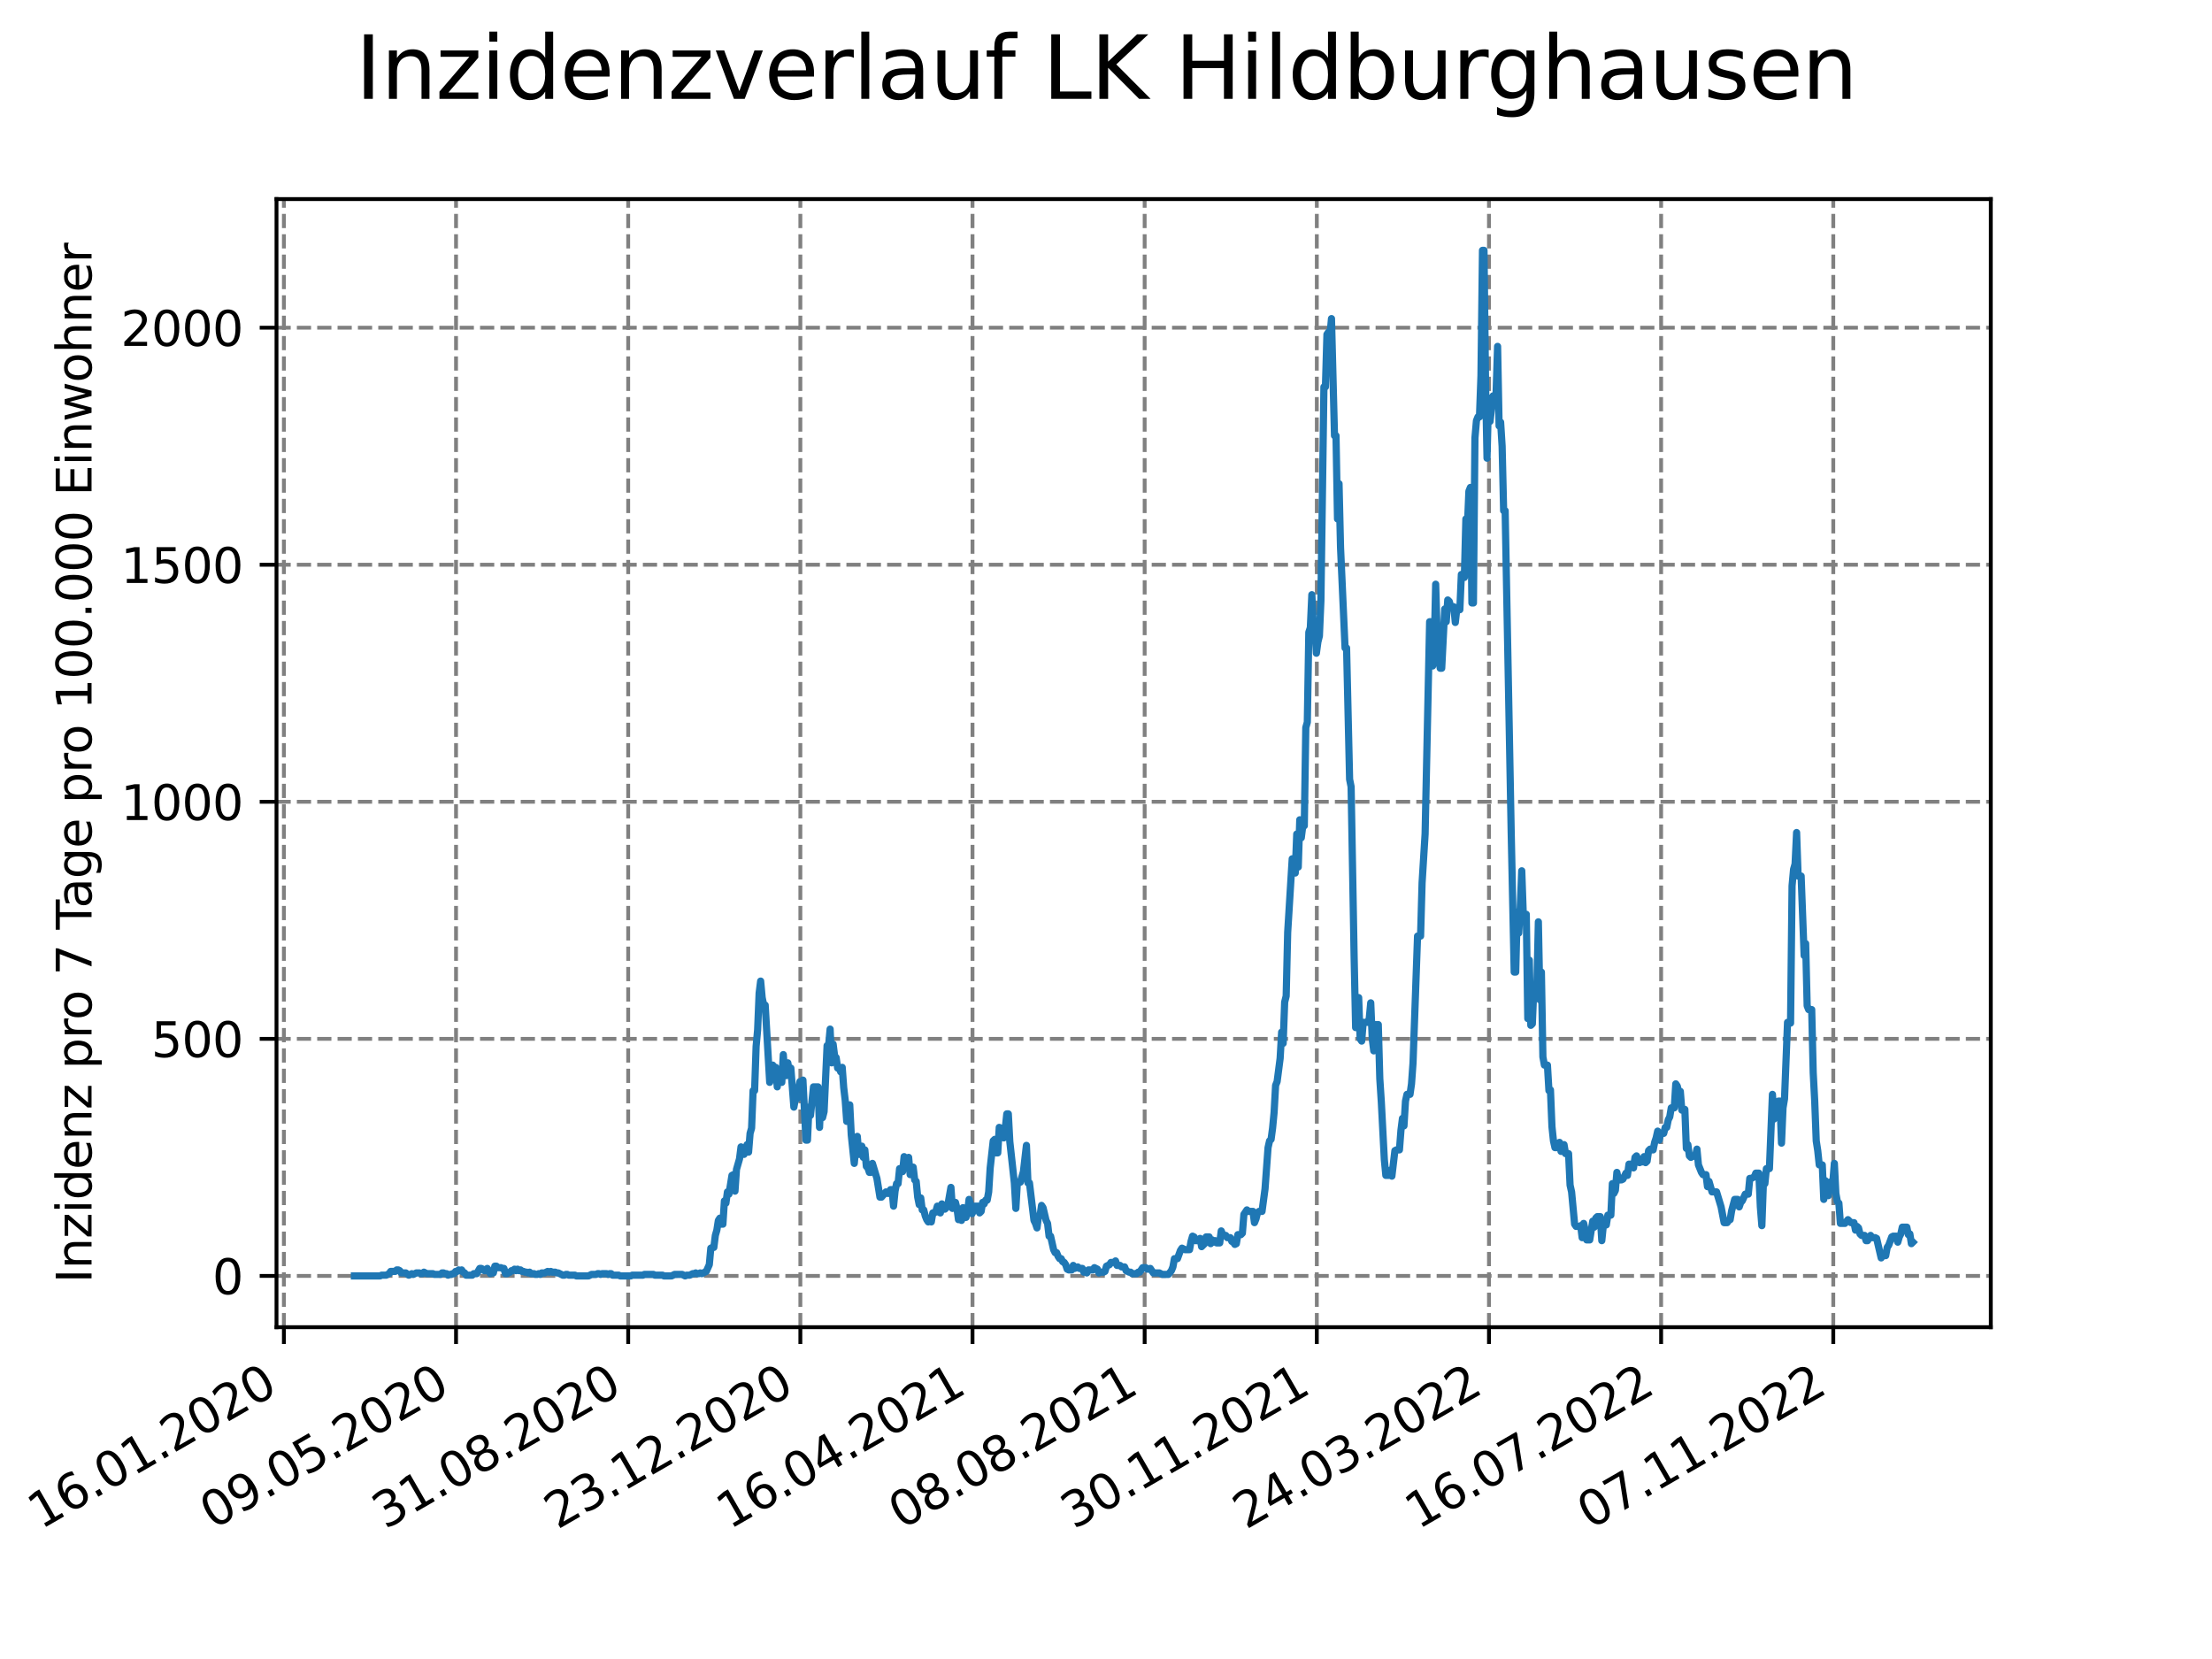<?xml version="1.0" encoding="utf-8" standalone="no"?>
<!DOCTYPE svg PUBLIC "-//W3C//DTD SVG 1.1//EN"
  "http://www.w3.org/Graphics/SVG/1.1/DTD/svg11.dtd">
<svg xmlns:xlink="http://www.w3.org/1999/xlink" width="460.8pt" height="345.6pt" viewBox="0 0 460.8 345.6" xmlns="http://www.w3.org/2000/svg" version="1.1">
 <defs>
  <style type="text/css">*{stroke-linejoin: round; stroke-linecap: butt}</style>
 </defs>
 <g id="figure_1">
  <g id="patch_1">
   <path d="M 0 345.6 
L 460.8 345.6 
L 460.8 0 
L 0 0 
z
" style="fill: #ffffff"/>
  </g>
  <g id="axes_1">
   <g id="patch_2">
    <path d="M 57.6 276.48 
L 414.72 276.48 
L 414.72 41.472 
L 57.6 41.472 
z
" style="fill: #ffffff"/>
   </g>
   <g id="matplotlib.axis_1">
    <g id="xtick_1">
     <g id="line2d_1">
      <path d="M 59.139 276.48 
L 59.139 41.472 
" clip-path="url(#paa9cdb9baa)" style="fill: none; stroke-dasharray: 2.96,1.28; stroke-dashoffset: 0; stroke: #808080; stroke-width: 0.8"/>
     </g>
     <g id="line2d_2">
      <defs>
       <path id="m18a3da9242" d="M 0 0 
L 0 3.5 
" style="stroke: #000000; stroke-width: 0.8"/>
      </defs>
      <g>
       <use xlink:href="#m18a3da9242" x="59.139" y="276.48" style="stroke: #000000; stroke-width: 0.8"/>
      </g>
     </g>
     <g id="text_1">
      <!-- 16.01.2020 -->
      <g transform="translate(8.514 318.689) rotate(-30) scale(0.1 -0.1)">
       <defs>
        <path id="DejaVuSans-31" d="M 794 531 
L 1825 531 
L 1825 4091 
L 703 3866 
L 703 4441 
L 1819 4666 
L 2450 4666 
L 2450 531 
L 3481 531 
L 3481 0 
L 794 0 
L 794 531 
z
" transform="scale(0.016)"/>
        <path id="DejaVuSans-36" d="M 2113 2584 
Q 1688 2584 1439 2293 
Q 1191 2003 1191 1497 
Q 1191 994 1439 701 
Q 1688 409 2113 409 
Q 2538 409 2786 701 
Q 3034 994 3034 1497 
Q 3034 2003 2786 2293 
Q 2538 2584 2113 2584 
z
M 3366 4563 
L 3366 3988 
Q 3128 4100 2886 4159 
Q 2644 4219 2406 4219 
Q 1781 4219 1451 3797 
Q 1122 3375 1075 2522 
Q 1259 2794 1537 2939 
Q 1816 3084 2150 3084 
Q 2853 3084 3261 2657 
Q 3669 2231 3669 1497 
Q 3669 778 3244 343 
Q 2819 -91 2113 -91 
Q 1303 -91 875 529 
Q 447 1150 447 2328 
Q 447 3434 972 4092 
Q 1497 4750 2381 4750 
Q 2619 4750 2861 4703 
Q 3103 4656 3366 4563 
z
" transform="scale(0.016)"/>
        <path id="DejaVuSans-2e" d="M 684 794 
L 1344 794 
L 1344 0 
L 684 0 
L 684 794 
z
" transform="scale(0.016)"/>
        <path id="DejaVuSans-30" d="M 2034 4250 
Q 1547 4250 1301 3770 
Q 1056 3291 1056 2328 
Q 1056 1369 1301 889 
Q 1547 409 2034 409 
Q 2525 409 2770 889 
Q 3016 1369 3016 2328 
Q 3016 3291 2770 3770 
Q 2525 4250 2034 4250 
z
M 2034 4750 
Q 2819 4750 3233 4129 
Q 3647 3509 3647 2328 
Q 3647 1150 3233 529 
Q 2819 -91 2034 -91 
Q 1250 -91 836 529 
Q 422 1150 422 2328 
Q 422 3509 836 4129 
Q 1250 4750 2034 4750 
z
" transform="scale(0.016)"/>
        <path id="DejaVuSans-32" d="M 1228 531 
L 3431 531 
L 3431 0 
L 469 0 
L 469 531 
Q 828 903 1448 1529 
Q 2069 2156 2228 2338 
Q 2531 2678 2651 2914 
Q 2772 3150 2772 3378 
Q 2772 3750 2511 3984 
Q 2250 4219 1831 4219 
Q 1534 4219 1204 4116 
Q 875 4013 500 3803 
L 500 4441 
Q 881 4594 1212 4672 
Q 1544 4750 1819 4750 
Q 2544 4750 2975 4387 
Q 3406 4025 3406 3419 
Q 3406 3131 3298 2873 
Q 3191 2616 2906 2266 
Q 2828 2175 2409 1742 
Q 1991 1309 1228 531 
z
" transform="scale(0.016)"/>
       </defs>
       <use xlink:href="#DejaVuSans-31"/>
       <use xlink:href="#DejaVuSans-36" x="63.623"/>
       <use xlink:href="#DejaVuSans-2e" x="127.246"/>
       <use xlink:href="#DejaVuSans-30" x="159.033"/>
       <use xlink:href="#DejaVuSans-31" x="222.656"/>
       <use xlink:href="#DejaVuSans-2e" x="286.279"/>
       <use xlink:href="#DejaVuSans-32" x="318.066"/>
       <use xlink:href="#DejaVuSans-30" x="381.689"/>
       <use xlink:href="#DejaVuSans-32" x="445.312"/>
       <use xlink:href="#DejaVuSans-30" x="508.936"/>
      </g>
     </g>
    </g>
    <g id="xtick_2">
     <g id="line2d_3">
      <path d="M 95.002 276.48 
L 95.002 41.472 
" clip-path="url(#paa9cdb9baa)" style="fill: none; stroke-dasharray: 2.96,1.28; stroke-dashoffset: 0; stroke: #808080; stroke-width: 0.8"/>
     </g>
     <g id="line2d_4">
      <g>
       <use xlink:href="#m18a3da9242" x="95.002" y="276.48" style="stroke: #000000; stroke-width: 0.8"/>
      </g>
     </g>
     <g id="text_2">
      <!-- 09.05.2020 -->
      <g transform="translate(44.377 318.689) rotate(-30) scale(0.1 -0.1)">
       <defs>
        <path id="DejaVuSans-39" d="M 703 97 
L 703 672 
Q 941 559 1184 500 
Q 1428 441 1663 441 
Q 2288 441 2617 861 
Q 2947 1281 2994 2138 
Q 2813 1869 2534 1725 
Q 2256 1581 1919 1581 
Q 1219 1581 811 2004 
Q 403 2428 403 3163 
Q 403 3881 828 4315 
Q 1253 4750 1959 4750 
Q 2769 4750 3195 4129 
Q 3622 3509 3622 2328 
Q 3622 1225 3098 567 
Q 2575 -91 1691 -91 
Q 1453 -91 1209 -44 
Q 966 3 703 97 
z
M 1959 2075 
Q 2384 2075 2632 2365 
Q 2881 2656 2881 3163 
Q 2881 3666 2632 3958 
Q 2384 4250 1959 4250 
Q 1534 4250 1286 3958 
Q 1038 3666 1038 3163 
Q 1038 2656 1286 2365 
Q 1534 2075 1959 2075 
z
" transform="scale(0.016)"/>
        <path id="DejaVuSans-35" d="M 691 4666 
L 3169 4666 
L 3169 4134 
L 1269 4134 
L 1269 2991 
Q 1406 3038 1543 3061 
Q 1681 3084 1819 3084 
Q 2600 3084 3056 2656 
Q 3513 2228 3513 1497 
Q 3513 744 3044 326 
Q 2575 -91 1722 -91 
Q 1428 -91 1123 -41 
Q 819 9 494 109 
L 494 744 
Q 775 591 1075 516 
Q 1375 441 1709 441 
Q 2250 441 2565 725 
Q 2881 1009 2881 1497 
Q 2881 1984 2565 2268 
Q 2250 2553 1709 2553 
Q 1456 2553 1204 2497 
Q 953 2441 691 2322 
L 691 4666 
z
" transform="scale(0.016)"/>
       </defs>
       <use xlink:href="#DejaVuSans-30"/>
       <use xlink:href="#DejaVuSans-39" x="63.623"/>
       <use xlink:href="#DejaVuSans-2e" x="127.246"/>
       <use xlink:href="#DejaVuSans-30" x="159.033"/>
       <use xlink:href="#DejaVuSans-35" x="222.656"/>
       <use xlink:href="#DejaVuSans-2e" x="286.279"/>
       <use xlink:href="#DejaVuSans-32" x="318.066"/>
       <use xlink:href="#DejaVuSans-30" x="381.689"/>
       <use xlink:href="#DejaVuSans-32" x="445.312"/>
       <use xlink:href="#DejaVuSans-30" x="508.936"/>
      </g>
     </g>
    </g>
    <g id="xtick_3">
     <g id="line2d_5">
      <path d="M 130.865 276.48 
L 130.865 41.472 
" clip-path="url(#paa9cdb9baa)" style="fill: none; stroke-dasharray: 2.96,1.28; stroke-dashoffset: 0; stroke: #808080; stroke-width: 0.8"/>
     </g>
     <g id="line2d_6">
      <g>
       <use xlink:href="#m18a3da9242" x="130.865" y="276.48" style="stroke: #000000; stroke-width: 0.8"/>
      </g>
     </g>
     <g id="text_3">
      <!-- 31.08.2020 -->
      <g transform="translate(80.24 318.689) rotate(-30) scale(0.1 -0.1)">
       <defs>
        <path id="DejaVuSans-33" d="M 2597 2516 
Q 3050 2419 3304 2112 
Q 3559 1806 3559 1356 
Q 3559 666 3084 287 
Q 2609 -91 1734 -91 
Q 1441 -91 1130 -33 
Q 819 25 488 141 
L 488 750 
Q 750 597 1062 519 
Q 1375 441 1716 441 
Q 2309 441 2620 675 
Q 2931 909 2931 1356 
Q 2931 1769 2642 2001 
Q 2353 2234 1838 2234 
L 1294 2234 
L 1294 2753 
L 1863 2753 
Q 2328 2753 2575 2939 
Q 2822 3125 2822 3475 
Q 2822 3834 2567 4026 
Q 2313 4219 1838 4219 
Q 1578 4219 1281 4162 
Q 984 4106 628 3988 
L 628 4550 
Q 988 4650 1302 4700 
Q 1616 4750 1894 4750 
Q 2613 4750 3031 4423 
Q 3450 4097 3450 3541 
Q 3450 3153 3228 2886 
Q 3006 2619 2597 2516 
z
" transform="scale(0.016)"/>
        <path id="DejaVuSans-38" d="M 2034 2216 
Q 1584 2216 1326 1975 
Q 1069 1734 1069 1313 
Q 1069 891 1326 650 
Q 1584 409 2034 409 
Q 2484 409 2743 651 
Q 3003 894 3003 1313 
Q 3003 1734 2745 1975 
Q 2488 2216 2034 2216 
z
M 1403 2484 
Q 997 2584 770 2862 
Q 544 3141 544 3541 
Q 544 4100 942 4425 
Q 1341 4750 2034 4750 
Q 2731 4750 3128 4425 
Q 3525 4100 3525 3541 
Q 3525 3141 3298 2862 
Q 3072 2584 2669 2484 
Q 3125 2378 3379 2068 
Q 3634 1759 3634 1313 
Q 3634 634 3220 271 
Q 2806 -91 2034 -91 
Q 1263 -91 848 271 
Q 434 634 434 1313 
Q 434 1759 690 2068 
Q 947 2378 1403 2484 
z
M 1172 3481 
Q 1172 3119 1398 2916 
Q 1625 2713 2034 2713 
Q 2441 2713 2670 2916 
Q 2900 3119 2900 3481 
Q 2900 3844 2670 4047 
Q 2441 4250 2034 4250 
Q 1625 4250 1398 4047 
Q 1172 3844 1172 3481 
z
" transform="scale(0.016)"/>
       </defs>
       <use xlink:href="#DejaVuSans-33"/>
       <use xlink:href="#DejaVuSans-31" x="63.623"/>
       <use xlink:href="#DejaVuSans-2e" x="127.246"/>
       <use xlink:href="#DejaVuSans-30" x="159.033"/>
       <use xlink:href="#DejaVuSans-38" x="222.656"/>
       <use xlink:href="#DejaVuSans-2e" x="286.279"/>
       <use xlink:href="#DejaVuSans-32" x="318.066"/>
       <use xlink:href="#DejaVuSans-30" x="381.689"/>
       <use xlink:href="#DejaVuSans-32" x="445.312"/>
       <use xlink:href="#DejaVuSans-30" x="508.936"/>
      </g>
     </g>
    </g>
    <g id="xtick_4">
     <g id="line2d_7">
      <path d="M 166.728 276.48 
L 166.728 41.472 
" clip-path="url(#paa9cdb9baa)" style="fill: none; stroke-dasharray: 2.96,1.28; stroke-dashoffset: 0; stroke: #808080; stroke-width: 0.8"/>
     </g>
     <g id="line2d_8">
      <g>
       <use xlink:href="#m18a3da9242" x="166.728" y="276.48" style="stroke: #000000; stroke-width: 0.8"/>
      </g>
     </g>
     <g id="text_4">
      <!-- 23.12.2020 -->
      <g transform="translate(116.103 318.689) rotate(-30) scale(0.1 -0.1)">
       <use xlink:href="#DejaVuSans-32"/>
       <use xlink:href="#DejaVuSans-33" x="63.623"/>
       <use xlink:href="#DejaVuSans-2e" x="127.246"/>
       <use xlink:href="#DejaVuSans-31" x="159.033"/>
       <use xlink:href="#DejaVuSans-32" x="222.656"/>
       <use xlink:href="#DejaVuSans-2e" x="286.279"/>
       <use xlink:href="#DejaVuSans-32" x="318.066"/>
       <use xlink:href="#DejaVuSans-30" x="381.689"/>
       <use xlink:href="#DejaVuSans-32" x="445.312"/>
       <use xlink:href="#DejaVuSans-30" x="508.936"/>
      </g>
     </g>
    </g>
    <g id="xtick_5">
     <g id="line2d_9">
      <path d="M 202.591 276.48 
L 202.591 41.472 
" clip-path="url(#paa9cdb9baa)" style="fill: none; stroke-dasharray: 2.96,1.28; stroke-dashoffset: 0; stroke: #808080; stroke-width: 0.8"/>
     </g>
     <g id="line2d_10">
      <g>
       <use xlink:href="#m18a3da9242" x="202.591" y="276.48" style="stroke: #000000; stroke-width: 0.8"/>
      </g>
     </g>
     <g id="text_5">
      <!-- 16.04.2021 -->
      <g transform="translate(151.966 318.689) rotate(-30) scale(0.1 -0.1)">
       <defs>
        <path id="DejaVuSans-34" d="M 2419 4116 
L 825 1625 
L 2419 1625 
L 2419 4116 
z
M 2253 4666 
L 3047 4666 
L 3047 1625 
L 3713 1625 
L 3713 1100 
L 3047 1100 
L 3047 0 
L 2419 0 
L 2419 1100 
L 313 1100 
L 313 1709 
L 2253 4666 
z
" transform="scale(0.016)"/>
       </defs>
       <use xlink:href="#DejaVuSans-31"/>
       <use xlink:href="#DejaVuSans-36" x="63.623"/>
       <use xlink:href="#DejaVuSans-2e" x="127.246"/>
       <use xlink:href="#DejaVuSans-30" x="159.033"/>
       <use xlink:href="#DejaVuSans-34" x="222.656"/>
       <use xlink:href="#DejaVuSans-2e" x="286.279"/>
       <use xlink:href="#DejaVuSans-32" x="318.066"/>
       <use xlink:href="#DejaVuSans-30" x="381.689"/>
       <use xlink:href="#DejaVuSans-32" x="445.312"/>
       <use xlink:href="#DejaVuSans-31" x="508.936"/>
      </g>
     </g>
    </g>
    <g id="xtick_6">
     <g id="line2d_11">
      <path d="M 238.454 276.48 
L 238.454 41.472 
" clip-path="url(#paa9cdb9baa)" style="fill: none; stroke-dasharray: 2.96,1.28; stroke-dashoffset: 0; stroke: #808080; stroke-width: 0.8"/>
     </g>
     <g id="line2d_12">
      <g>
       <use xlink:href="#m18a3da9242" x="238.454" y="276.48" style="stroke: #000000; stroke-width: 0.8"/>
      </g>
     </g>
     <g id="text_6">
      <!-- 08.08.2021 -->
      <g transform="translate(187.829 318.689) rotate(-30) scale(0.1 -0.1)">
       <use xlink:href="#DejaVuSans-30"/>
       <use xlink:href="#DejaVuSans-38" x="63.623"/>
       <use xlink:href="#DejaVuSans-2e" x="127.246"/>
       <use xlink:href="#DejaVuSans-30" x="159.033"/>
       <use xlink:href="#DejaVuSans-38" x="222.656"/>
       <use xlink:href="#DejaVuSans-2e" x="286.279"/>
       <use xlink:href="#DejaVuSans-32" x="318.066"/>
       <use xlink:href="#DejaVuSans-30" x="381.689"/>
       <use xlink:href="#DejaVuSans-32" x="445.312"/>
       <use xlink:href="#DejaVuSans-31" x="508.936"/>
      </g>
     </g>
    </g>
    <g id="xtick_7">
     <g id="line2d_13">
      <path d="M 274.317 276.48 
L 274.317 41.472 
" clip-path="url(#paa9cdb9baa)" style="fill: none; stroke-dasharray: 2.96,1.28; stroke-dashoffset: 0; stroke: #808080; stroke-width: 0.8"/>
     </g>
     <g id="line2d_14">
      <g>
       <use xlink:href="#m18a3da9242" x="274.317" y="276.48" style="stroke: #000000; stroke-width: 0.8"/>
      </g>
     </g>
     <g id="text_7">
      <!-- 30.11.2021 -->
      <g transform="translate(223.692 318.689) rotate(-30) scale(0.1 -0.1)">
       <use xlink:href="#DejaVuSans-33"/>
       <use xlink:href="#DejaVuSans-30" x="63.623"/>
       <use xlink:href="#DejaVuSans-2e" x="127.246"/>
       <use xlink:href="#DejaVuSans-31" x="159.033"/>
       <use xlink:href="#DejaVuSans-31" x="222.656"/>
       <use xlink:href="#DejaVuSans-2e" x="286.279"/>
       <use xlink:href="#DejaVuSans-32" x="318.066"/>
       <use xlink:href="#DejaVuSans-30" x="381.689"/>
       <use xlink:href="#DejaVuSans-32" x="445.312"/>
       <use xlink:href="#DejaVuSans-31" x="508.936"/>
      </g>
     </g>
    </g>
    <g id="xtick_8">
     <g id="line2d_15">
      <path d="M 310.18 276.48 
L 310.18 41.472 
" clip-path="url(#paa9cdb9baa)" style="fill: none; stroke-dasharray: 2.96,1.28; stroke-dashoffset: 0; stroke: #808080; stroke-width: 0.8"/>
     </g>
     <g id="line2d_16">
      <g>
       <use xlink:href="#m18a3da9242" x="310.18" y="276.48" style="stroke: #000000; stroke-width: 0.8"/>
      </g>
     </g>
     <g id="text_8">
      <!-- 24.03.2022 -->
      <g transform="translate(259.555 318.689) rotate(-30) scale(0.1 -0.1)">
       <use xlink:href="#DejaVuSans-32"/>
       <use xlink:href="#DejaVuSans-34" x="63.623"/>
       <use xlink:href="#DejaVuSans-2e" x="127.246"/>
       <use xlink:href="#DejaVuSans-30" x="159.033"/>
       <use xlink:href="#DejaVuSans-33" x="222.656"/>
       <use xlink:href="#DejaVuSans-2e" x="286.279"/>
       <use xlink:href="#DejaVuSans-32" x="318.066"/>
       <use xlink:href="#DejaVuSans-30" x="381.689"/>
       <use xlink:href="#DejaVuSans-32" x="445.312"/>
       <use xlink:href="#DejaVuSans-32" x="508.936"/>
      </g>
     </g>
    </g>
    <g id="xtick_9">
     <g id="line2d_17">
      <path d="M 346.043 276.48 
L 346.043 41.472 
" clip-path="url(#paa9cdb9baa)" style="fill: none; stroke-dasharray: 2.96,1.28; stroke-dashoffset: 0; stroke: #808080; stroke-width: 0.8"/>
     </g>
     <g id="line2d_18">
      <g>
       <use xlink:href="#m18a3da9242" x="346.043" y="276.48" style="stroke: #000000; stroke-width: 0.8"/>
      </g>
     </g>
     <g id="text_9">
      <!-- 16.07.2022 -->
      <g transform="translate(295.418 318.689) rotate(-30) scale(0.1 -0.1)">
       <defs>
        <path id="DejaVuSans-37" d="M 525 4666 
L 3525 4666 
L 3525 4397 
L 1831 0 
L 1172 0 
L 2766 4134 
L 525 4134 
L 525 4666 
z
" transform="scale(0.016)"/>
       </defs>
       <use xlink:href="#DejaVuSans-31"/>
       <use xlink:href="#DejaVuSans-36" x="63.623"/>
       <use xlink:href="#DejaVuSans-2e" x="127.246"/>
       <use xlink:href="#DejaVuSans-30" x="159.033"/>
       <use xlink:href="#DejaVuSans-37" x="222.656"/>
       <use xlink:href="#DejaVuSans-2e" x="286.279"/>
       <use xlink:href="#DejaVuSans-32" x="318.066"/>
       <use xlink:href="#DejaVuSans-30" x="381.689"/>
       <use xlink:href="#DejaVuSans-32" x="445.312"/>
       <use xlink:href="#DejaVuSans-32" x="508.936"/>
      </g>
     </g>
    </g>
    <g id="xtick_10">
     <g id="line2d_19">
      <path d="M 381.906 276.48 
L 381.906 41.472 
" clip-path="url(#paa9cdb9baa)" style="fill: none; stroke-dasharray: 2.96,1.28; stroke-dashoffset: 0; stroke: #808080; stroke-width: 0.8"/>
     </g>
     <g id="line2d_20">
      <g>
       <use xlink:href="#m18a3da9242" x="381.906" y="276.48" style="stroke: #000000; stroke-width: 0.8"/>
      </g>
     </g>
     <g id="text_10">
      <!-- 07.11.2022 -->
      <g transform="translate(331.281 318.689) rotate(-30) scale(0.1 -0.1)">
       <use xlink:href="#DejaVuSans-30"/>
       <use xlink:href="#DejaVuSans-37" x="63.623"/>
       <use xlink:href="#DejaVuSans-2e" x="127.246"/>
       <use xlink:href="#DejaVuSans-31" x="159.033"/>
       <use xlink:href="#DejaVuSans-31" x="222.656"/>
       <use xlink:href="#DejaVuSans-2e" x="286.279"/>
       <use xlink:href="#DejaVuSans-32" x="318.066"/>
       <use xlink:href="#DejaVuSans-30" x="381.689"/>
       <use xlink:href="#DejaVuSans-32" x="445.312"/>
       <use xlink:href="#DejaVuSans-32" x="508.936"/>
      </g>
     </g>
    </g>
   </g>
   <g id="matplotlib.axis_2">
    <g id="ytick_1">
     <g id="line2d_21">
      <path d="M 57.6 265.798 
L 414.72 265.798 
" clip-path="url(#paa9cdb9baa)" style="fill: none; stroke-dasharray: 2.96,1.28; stroke-dashoffset: 0; stroke: #808080; stroke-width: 0.8"/>
     </g>
     <g id="line2d_22">
      <defs>
       <path id="m2e4d5eef65" d="M 0 0 
L -3.5 0 
" style="stroke: #000000; stroke-width: 0.8"/>
      </defs>
      <g>
       <use xlink:href="#m2e4d5eef65" x="57.6" y="265.798" style="stroke: #000000; stroke-width: 0.8"/>
      </g>
     </g>
     <g id="text_11">
      <!-- 0 -->
      <g transform="translate(44.237 269.597) scale(0.1 -0.1)">
       <use xlink:href="#DejaVuSans-30"/>
      </g>
     </g>
    </g>
    <g id="ytick_2">
     <g id="line2d_23">
      <path d="M 57.6 216.414 
L 414.72 216.414 
" clip-path="url(#paa9cdb9baa)" style="fill: none; stroke-dasharray: 2.96,1.28; stroke-dashoffset: 0; stroke: #808080; stroke-width: 0.8"/>
     </g>
     <g id="line2d_24">
      <g>
       <use xlink:href="#m2e4d5eef65" x="57.6" y="216.414" style="stroke: #000000; stroke-width: 0.8"/>
      </g>
     </g>
     <g id="text_12">
      <!-- 500 -->
      <g transform="translate(31.512 220.213) scale(0.1 -0.1)">
       <use xlink:href="#DejaVuSans-35"/>
       <use xlink:href="#DejaVuSans-30" x="63.623"/>
       <use xlink:href="#DejaVuSans-30" x="127.246"/>
      </g>
     </g>
    </g>
    <g id="ytick_3">
     <g id="line2d_25">
      <path d="M 57.6 167.029 
L 414.72 167.029 
" clip-path="url(#paa9cdb9baa)" style="fill: none; stroke-dasharray: 2.96,1.28; stroke-dashoffset: 0; stroke: #808080; stroke-width: 0.8"/>
     </g>
     <g id="line2d_26">
      <g>
       <use xlink:href="#m2e4d5eef65" x="57.6" y="167.029" style="stroke: #000000; stroke-width: 0.8"/>
      </g>
     </g>
     <g id="text_13">
      <!-- 1000 -->
      <g transform="translate(25.15 170.829) scale(0.1 -0.1)">
       <use xlink:href="#DejaVuSans-31"/>
       <use xlink:href="#DejaVuSans-30" x="63.623"/>
       <use xlink:href="#DejaVuSans-30" x="127.246"/>
       <use xlink:href="#DejaVuSans-30" x="190.869"/>
      </g>
     </g>
    </g>
    <g id="ytick_4">
     <g id="line2d_27">
      <path d="M 57.6 117.645 
L 414.72 117.645 
" clip-path="url(#paa9cdb9baa)" style="fill: none; stroke-dasharray: 2.96,1.28; stroke-dashoffset: 0; stroke: #808080; stroke-width: 0.8"/>
     </g>
     <g id="line2d_28">
      <g>
       <use xlink:href="#m2e4d5eef65" x="57.6" y="117.645" style="stroke: #000000; stroke-width: 0.8"/>
      </g>
     </g>
     <g id="text_14">
      <!-- 1500 -->
      <g transform="translate(25.15 121.444) scale(0.1 -0.1)">
       <use xlink:href="#DejaVuSans-31"/>
       <use xlink:href="#DejaVuSans-35" x="63.623"/>
       <use xlink:href="#DejaVuSans-30" x="127.246"/>
       <use xlink:href="#DejaVuSans-30" x="190.869"/>
      </g>
     </g>
    </g>
    <g id="ytick_5">
     <g id="line2d_29">
      <path d="M 57.6 68.261 
L 414.72 68.261 
" clip-path="url(#paa9cdb9baa)" style="fill: none; stroke-dasharray: 2.96,1.28; stroke-dashoffset: 0; stroke: #808080; stroke-width: 0.8"/>
     </g>
     <g id="line2d_30">
      <g>
       <use xlink:href="#m2e4d5eef65" x="57.6" y="68.261" style="stroke: #000000; stroke-width: 0.8"/>
      </g>
     </g>
     <g id="text_15">
      <!-- 2000 -->
      <g transform="translate(25.15 72.06) scale(0.1 -0.1)">
       <use xlink:href="#DejaVuSans-32"/>
       <use xlink:href="#DejaVuSans-30" x="63.623"/>
       <use xlink:href="#DejaVuSans-30" x="127.246"/>
       <use xlink:href="#DejaVuSans-30" x="190.869"/>
      </g>
     </g>
    </g>
    <g id="text_16">
     <!-- Inzidenz pro 7 Tage pro 100.000 Einwohner -->
     <g transform="translate(19.07 267.301) rotate(-90) scale(0.1 -0.1)">
      <defs>
       <path id="DejaVuSans-49" d="M 628 4666 
L 1259 4666 
L 1259 0 
L 628 0 
L 628 4666 
z
" transform="scale(0.016)"/>
       <path id="DejaVuSans-6e" d="M 3513 2113 
L 3513 0 
L 2938 0 
L 2938 2094 
Q 2938 2591 2744 2837 
Q 2550 3084 2163 3084 
Q 1697 3084 1428 2787 
Q 1159 2491 1159 1978 
L 1159 0 
L 581 0 
L 581 3500 
L 1159 3500 
L 1159 2956 
Q 1366 3272 1645 3428 
Q 1925 3584 2291 3584 
Q 2894 3584 3203 3211 
Q 3513 2838 3513 2113 
z
" transform="scale(0.016)"/>
       <path id="DejaVuSans-7a" d="M 353 3500 
L 3084 3500 
L 3084 2975 
L 922 459 
L 3084 459 
L 3084 0 
L 275 0 
L 275 525 
L 2438 3041 
L 353 3041 
L 353 3500 
z
" transform="scale(0.016)"/>
       <path id="DejaVuSans-69" d="M 603 3500 
L 1178 3500 
L 1178 0 
L 603 0 
L 603 3500 
z
M 603 4863 
L 1178 4863 
L 1178 4134 
L 603 4134 
L 603 4863 
z
" transform="scale(0.016)"/>
       <path id="DejaVuSans-64" d="M 2906 2969 
L 2906 4863 
L 3481 4863 
L 3481 0 
L 2906 0 
L 2906 525 
Q 2725 213 2448 61 
Q 2172 -91 1784 -91 
Q 1150 -91 751 415 
Q 353 922 353 1747 
Q 353 2572 751 3078 
Q 1150 3584 1784 3584 
Q 2172 3584 2448 3432 
Q 2725 3281 2906 2969 
z
M 947 1747 
Q 947 1113 1208 752 
Q 1469 391 1925 391 
Q 2381 391 2643 752 
Q 2906 1113 2906 1747 
Q 2906 2381 2643 2742 
Q 2381 3103 1925 3103 
Q 1469 3103 1208 2742 
Q 947 2381 947 1747 
z
" transform="scale(0.016)"/>
       <path id="DejaVuSans-65" d="M 3597 1894 
L 3597 1613 
L 953 1613 
Q 991 1019 1311 708 
Q 1631 397 2203 397 
Q 2534 397 2845 478 
Q 3156 559 3463 722 
L 3463 178 
Q 3153 47 2828 -22 
Q 2503 -91 2169 -91 
Q 1331 -91 842 396 
Q 353 884 353 1716 
Q 353 2575 817 3079 
Q 1281 3584 2069 3584 
Q 2775 3584 3186 3129 
Q 3597 2675 3597 1894 
z
M 3022 2063 
Q 3016 2534 2758 2815 
Q 2500 3097 2075 3097 
Q 1594 3097 1305 2825 
Q 1016 2553 972 2059 
L 3022 2063 
z
" transform="scale(0.016)"/>
       <path id="DejaVuSans-20" transform="scale(0.016)"/>
       <path id="DejaVuSans-70" d="M 1159 525 
L 1159 -1331 
L 581 -1331 
L 581 3500 
L 1159 3500 
L 1159 2969 
Q 1341 3281 1617 3432 
Q 1894 3584 2278 3584 
Q 2916 3584 3314 3078 
Q 3713 2572 3713 1747 
Q 3713 922 3314 415 
Q 2916 -91 2278 -91 
Q 1894 -91 1617 61 
Q 1341 213 1159 525 
z
M 3116 1747 
Q 3116 2381 2855 2742 
Q 2594 3103 2138 3103 
Q 1681 3103 1420 2742 
Q 1159 2381 1159 1747 
Q 1159 1113 1420 752 
Q 1681 391 2138 391 
Q 2594 391 2855 752 
Q 3116 1113 3116 1747 
z
" transform="scale(0.016)"/>
       <path id="DejaVuSans-72" d="M 2631 2963 
Q 2534 3019 2420 3045 
Q 2306 3072 2169 3072 
Q 1681 3072 1420 2755 
Q 1159 2438 1159 1844 
L 1159 0 
L 581 0 
L 581 3500 
L 1159 3500 
L 1159 2956 
Q 1341 3275 1631 3429 
Q 1922 3584 2338 3584 
Q 2397 3584 2469 3576 
Q 2541 3569 2628 3553 
L 2631 2963 
z
" transform="scale(0.016)"/>
       <path id="DejaVuSans-6f" d="M 1959 3097 
Q 1497 3097 1228 2736 
Q 959 2375 959 1747 
Q 959 1119 1226 758 
Q 1494 397 1959 397 
Q 2419 397 2687 759 
Q 2956 1122 2956 1747 
Q 2956 2369 2687 2733 
Q 2419 3097 1959 3097 
z
M 1959 3584 
Q 2709 3584 3137 3096 
Q 3566 2609 3566 1747 
Q 3566 888 3137 398 
Q 2709 -91 1959 -91 
Q 1206 -91 779 398 
Q 353 888 353 1747 
Q 353 2609 779 3096 
Q 1206 3584 1959 3584 
z
" transform="scale(0.016)"/>
       <path id="DejaVuSans-54" d="M -19 4666 
L 3928 4666 
L 3928 4134 
L 2272 4134 
L 2272 0 
L 1638 0 
L 1638 4134 
L -19 4134 
L -19 4666 
z
" transform="scale(0.016)"/>
       <path id="DejaVuSans-61" d="M 2194 1759 
Q 1497 1759 1228 1600 
Q 959 1441 959 1056 
Q 959 750 1161 570 
Q 1363 391 1709 391 
Q 2188 391 2477 730 
Q 2766 1069 2766 1631 
L 2766 1759 
L 2194 1759 
z
M 3341 1997 
L 3341 0 
L 2766 0 
L 2766 531 
Q 2569 213 2275 61 
Q 1981 -91 1556 -91 
Q 1019 -91 701 211 
Q 384 513 384 1019 
Q 384 1609 779 1909 
Q 1175 2209 1959 2209 
L 2766 2209 
L 2766 2266 
Q 2766 2663 2505 2880 
Q 2244 3097 1772 3097 
Q 1472 3097 1187 3025 
Q 903 2953 641 2809 
L 641 3341 
Q 956 3463 1253 3523 
Q 1550 3584 1831 3584 
Q 2591 3584 2966 3190 
Q 3341 2797 3341 1997 
z
" transform="scale(0.016)"/>
       <path id="DejaVuSans-67" d="M 2906 1791 
Q 2906 2416 2648 2759 
Q 2391 3103 1925 3103 
Q 1463 3103 1205 2759 
Q 947 2416 947 1791 
Q 947 1169 1205 825 
Q 1463 481 1925 481 
Q 2391 481 2648 825 
Q 2906 1169 2906 1791 
z
M 3481 434 
Q 3481 -459 3084 -895 
Q 2688 -1331 1869 -1331 
Q 1566 -1331 1297 -1286 
Q 1028 -1241 775 -1147 
L 775 -588 
Q 1028 -725 1275 -790 
Q 1522 -856 1778 -856 
Q 2344 -856 2625 -561 
Q 2906 -266 2906 331 
L 2906 616 
Q 2728 306 2450 153 
Q 2172 0 1784 0 
Q 1141 0 747 490 
Q 353 981 353 1791 
Q 353 2603 747 3093 
Q 1141 3584 1784 3584 
Q 2172 3584 2450 3431 
Q 2728 3278 2906 2969 
L 2906 3500 
L 3481 3500 
L 3481 434 
z
" transform="scale(0.016)"/>
       <path id="DejaVuSans-45" d="M 628 4666 
L 3578 4666 
L 3578 4134 
L 1259 4134 
L 1259 2753 
L 3481 2753 
L 3481 2222 
L 1259 2222 
L 1259 531 
L 3634 531 
L 3634 0 
L 628 0 
L 628 4666 
z
" transform="scale(0.016)"/>
       <path id="DejaVuSans-77" d="M 269 3500 
L 844 3500 
L 1563 769 
L 2278 3500 
L 2956 3500 
L 3675 769 
L 4391 3500 
L 4966 3500 
L 4050 0 
L 3372 0 
L 2619 2869 
L 1863 0 
L 1184 0 
L 269 3500 
z
" transform="scale(0.016)"/>
       <path id="DejaVuSans-68" d="M 3513 2113 
L 3513 0 
L 2938 0 
L 2938 2094 
Q 2938 2591 2744 2837 
Q 2550 3084 2163 3084 
Q 1697 3084 1428 2787 
Q 1159 2491 1159 1978 
L 1159 0 
L 581 0 
L 581 4863 
L 1159 4863 
L 1159 2956 
Q 1366 3272 1645 3428 
Q 1925 3584 2291 3584 
Q 2894 3584 3203 3211 
Q 3513 2838 3513 2113 
z
" transform="scale(0.016)"/>
      </defs>
      <use xlink:href="#DejaVuSans-49"/>
      <use xlink:href="#DejaVuSans-6e" x="29.492"/>
      <use xlink:href="#DejaVuSans-7a" x="92.871"/>
      <use xlink:href="#DejaVuSans-69" x="145.361"/>
      <use xlink:href="#DejaVuSans-64" x="173.145"/>
      <use xlink:href="#DejaVuSans-65" x="236.621"/>
      <use xlink:href="#DejaVuSans-6e" x="298.145"/>
      <use xlink:href="#DejaVuSans-7a" x="361.523"/>
      <use xlink:href="#DejaVuSans-20" x="414.014"/>
      <use xlink:href="#DejaVuSans-70" x="445.801"/>
      <use xlink:href="#DejaVuSans-72" x="509.277"/>
      <use xlink:href="#DejaVuSans-6f" x="548.141"/>
      <use xlink:href="#DejaVuSans-20" x="609.322"/>
      <use xlink:href="#DejaVuSans-37" x="641.109"/>
      <use xlink:href="#DejaVuSans-20" x="704.732"/>
      <use xlink:href="#DejaVuSans-54" x="736.52"/>
      <use xlink:href="#DejaVuSans-61" x="781.104"/>
      <use xlink:href="#DejaVuSans-67" x="842.383"/>
      <use xlink:href="#DejaVuSans-65" x="905.859"/>
      <use xlink:href="#DejaVuSans-20" x="967.383"/>
      <use xlink:href="#DejaVuSans-70" x="999.17"/>
      <use xlink:href="#DejaVuSans-72" x="1062.646"/>
      <use xlink:href="#DejaVuSans-6f" x="1101.51"/>
      <use xlink:href="#DejaVuSans-20" x="1162.691"/>
      <use xlink:href="#DejaVuSans-31" x="1194.479"/>
      <use xlink:href="#DejaVuSans-30" x="1258.102"/>
      <use xlink:href="#DejaVuSans-30" x="1321.725"/>
      <use xlink:href="#DejaVuSans-2e" x="1385.348"/>
      <use xlink:href="#DejaVuSans-30" x="1417.135"/>
      <use xlink:href="#DejaVuSans-30" x="1480.758"/>
      <use xlink:href="#DejaVuSans-30" x="1544.381"/>
      <use xlink:href="#DejaVuSans-20" x="1608.004"/>
      <use xlink:href="#DejaVuSans-45" x="1639.791"/>
      <use xlink:href="#DejaVuSans-69" x="1702.975"/>
      <use xlink:href="#DejaVuSans-6e" x="1730.758"/>
      <use xlink:href="#DejaVuSans-77" x="1794.137"/>
      <use xlink:href="#DejaVuSans-6f" x="1875.924"/>
      <use xlink:href="#DejaVuSans-68" x="1937.105"/>
      <use xlink:href="#DejaVuSans-6e" x="2000.484"/>
      <use xlink:href="#DejaVuSans-65" x="2063.863"/>
      <use xlink:href="#DejaVuSans-72" x="2125.387"/>
     </g>
    </g>
   </g>
   <g id="line2d_31">
    <path d="M 73.833 265.798 
L 79.181 265.798 
L 79.495 265.642 
L 80.439 265.642 
L 81.068 265.329 
L 81.383 264.86 
L 82.327 264.86 
L 82.641 264.548 
L 82.956 264.548 
L 83.27 264.704 
L 83.585 265.173 
L 84.529 265.173 
L 85.158 265.642 
L 85.787 265.329 
L 86.102 265.485 
L 86.731 265.173 
L 87.36 265.173 
L 87.675 265.329 
L 87.989 265.329 
L 88.304 265.016 
L 88.933 265.329 
L 90.191 265.329 
L 90.506 265.485 
L 91.764 265.485 
L 92.079 265.173 
L 92.393 265.173 
L 92.708 265.329 
L 93.023 265.329 
L 93.337 265.642 
L 93.652 265.485 
L 93.966 265.485 
L 94.281 265.329 
L 94.596 265.329 
L 94.91 264.86 
L 95.225 264.86 
L 95.539 264.548 
L 95.854 264.704 
L 96.168 264.548 
L 96.483 265.016 
L 96.798 265.173 
L 97.112 265.642 
L 98.371 265.642 
L 98.685 265.329 
L 99.314 265.329 
L 99.944 264.235 
L 100.258 264.235 
L 100.573 264.391 
L 100.887 264.704 
L 101.202 264.704 
L 101.516 264.235 
L 102.146 265.329 
L 102.46 265.173 
L 102.775 265.173 
L 103.089 263.766 
L 103.404 263.766 
L 103.719 264.079 
L 104.348 264.079 
L 104.662 264.235 
L 104.977 264.235 
L 105.292 265.329 
L 105.606 265.329 
L 106.235 265.016 
L 106.55 264.704 
L 106.864 264.704 
L 107.179 264.391 
L 107.494 264.704 
L 107.808 264.391 
L 108.123 264.704 
L 108.437 264.548 
L 108.752 264.86 
L 109.067 264.86 
L 109.381 265.016 
L 109.696 265.016 
L 110.01 265.173 
L 110.325 265.016 
L 110.639 265.329 
L 111.269 265.329 
L 111.583 265.485 
L 111.898 265.485 
L 112.212 265.329 
L 112.527 265.485 
L 112.842 265.173 
L 113.471 265.173 
L 114.1 264.86 
L 114.415 265.016 
L 114.729 264.86 
L 115.044 265.016 
L 115.673 265.016 
L 115.987 265.173 
L 116.302 265.173 
L 117.246 265.642 
L 117.56 265.642 
L 117.875 265.485 
L 118.19 265.485 
L 118.504 265.642 
L 119.763 265.642 
L 120.077 265.798 
L 122.594 265.798 
L 123.223 265.485 
L 124.167 265.485 
L 124.481 265.329 
L 124.796 265.329 
L 125.111 265.485 
L 125.425 265.329 
L 126.369 265.329 
L 126.683 265.485 
L 126.998 265.329 
L 127.313 265.329 
L 127.627 265.642 
L 128.886 265.642 
L 129.2 265.798 
L 131.402 265.798 
L 131.717 265.642 
L 133.919 265.642 
L 134.234 265.485 
L 136.121 265.485 
L 136.436 265.642 
L 138.009 265.642 
L 138.323 265.798 
L 139.896 265.798 
L 140.525 265.485 
L 142.098 265.485 
L 142.727 265.798 
L 143.042 265.642 
L 143.671 265.642 
L 144.3 265.329 
L 144.615 265.329 
L 144.93 265.173 
L 145.244 265.329 
L 145.559 265.329 
L 145.873 265.173 
L 146.188 265.329 
L 147.132 264.86 
L 147.761 263.454 
L 148.075 260.015 
L 148.39 259.859 
L 148.705 259.859 
L 149.019 257.358 
L 149.334 256.264 
L 149.648 254.233 
L 149.963 253.764 
L 150.278 255.014 
L 150.592 255.014 
L 150.907 250.169 
L 151.221 250.638 
L 151.536 248.294 
L 151.85 248.763 
L 152.48 244.855 
L 152.794 244.699 
L 153.109 248.137 
L 153.423 243.605 
L 154.053 241.417 
L 154.367 238.917 
L 154.682 240.167 
L 154.996 240.479 
L 155.311 239.854 
L 155.626 238.448 
L 155.94 240.011 
L 156.255 236.103 
L 156.569 235.009 
L 156.884 227.195 
L 157.198 227.195 
L 157.513 217.974 
L 157.828 214.536 
L 158.142 206.878 
L 158.457 204.377 
L 158.771 207.816 
L 159.086 209.378 
L 159.401 209.378 
L 160.344 225.476 
L 160.974 221.881 
L 161.288 222.35 
L 161.603 222.35 
L 161.917 226.414 
L 162.232 222.975 
L 162.546 223.6 
L 162.861 225.476 
L 163.176 219.693 
L 163.49 224.069 
L 163.805 224.069 
L 164.119 221.412 
L 164.434 223.288 
L 164.749 222.506 
L 165.378 230.633 
L 165.692 228.914 
L 166.007 228.914 
L 166.636 225.32 
L 166.951 225.32 
L 167.265 225.007 
L 167.894 237.51 
L 168.209 237.51 
L 168.524 230.633 
L 168.838 232.353 
L 169.467 226.414 
L 170.411 226.414 
L 170.726 234.853 
L 171.04 227.664 
L 171.355 232.821 
L 171.67 231.571 
L 172.299 217.818 
L 172.613 217.818 
L 172.928 214.38 
L 173.242 221.412 
L 173.557 217.505 
L 173.872 220.006 
L 174.186 220.318 
L 174.501 222.506 
L 174.815 222.506 
L 175.13 223.288 
L 175.445 222.35 
L 175.759 226.57 
L 176.074 229.227 
L 176.388 233.603 
L 176.703 230.164 
L 177.018 230.164 
L 177.332 236.416 
L 177.961 242.355 
L 178.276 238.917 
L 178.59 236.729 
L 178.905 240.479 
L 179.22 240.479 
L 179.534 238.76 
L 179.849 241.105 
L 180.163 239.542 
L 180.478 242.98 
L 180.793 243.293 
L 181.107 244.23 
L 181.422 244.23 
L 181.736 242.355 
L 182.68 245.481 
L 183.309 249.388 
L 183.624 249.388 
L 184.568 248.294 
L 184.882 248.606 
L 185.197 248.606 
L 185.511 247.825 
L 185.826 247.825 
L 186.141 251.263 
L 186.455 248.137 
L 186.77 246.575 
L 187.084 246.575 
L 187.399 243.449 
L 187.713 244.074 
L 188.028 244.074 
L 188.343 240.948 
L 188.657 243.293 
L 188.972 241.73 
L 189.286 241.105 
L 189.601 244.699 
L 189.916 243.136 
L 190.23 243.136 
L 190.545 245.793 
L 190.859 246.106 
L 191.174 249.388 
L 191.489 250.951 
L 191.803 249.544 
L 192.118 252.045 
L 192.432 252.045 
L 192.747 253.295 
L 193.061 254.076 
L 193.376 254.545 
L 193.691 254.389 
L 194.005 254.545 
L 194.32 252.67 
L 194.634 252.67 
L 194.949 252.357 
L 195.264 251.263 
L 195.578 252.513 
L 195.893 252.67 
L 196.207 250.794 
L 196.522 251.888 
L 196.837 251.888 
L 197.151 251.576 
L 197.466 250.951 
L 198.095 247.356 
L 198.409 251.732 
L 198.724 250.482 
L 199.039 250.482 
L 199.353 251.732 
L 199.668 254.076 
L 199.982 253.92 
L 200.297 254.233 
L 200.612 251.576 
L 200.926 253.607 
L 201.241 253.607 
L 201.555 252.513 
L 201.87 249.857 
L 202.185 250.951 
L 202.499 252.826 
L 202.814 252.201 
L 203.128 251.263 
L 203.757 251.263 
L 204.072 252.67 
L 204.387 252.357 
L 204.701 250.482 
L 205.016 250.794 
L 205.33 250.013 
L 205.645 250.013 
L 205.96 248.294 
L 206.274 243.293 
L 206.903 237.666 
L 207.218 237.354 
L 207.533 240.167 
L 207.847 240.167 
L 208.162 234.853 
L 208.476 235.791 
L 208.791 235.009 
L 209.105 237.041 
L 209.42 235.009 
L 209.735 232.04 
L 210.049 232.04 
L 210.364 237.823 
L 211.308 246.418 
L 211.622 251.732 
L 211.937 246.262 
L 212.566 246.262 
L 213.195 244.074 
L 213.824 238.604 
L 214.139 246.418 
L 214.453 246.418 
L 215.397 254.233 
L 215.712 254.858 
L 216.026 255.795 
L 216.341 253.295 
L 216.656 253.295 
L 216.97 251.107 
L 217.285 251.576 
L 217.914 254.233 
L 218.228 254.858 
L 218.543 257.515 
L 218.858 257.515 
L 219.487 260.328 
L 219.801 260.953 
L 220.116 260.953 
L 220.431 261.734 
L 220.745 262.203 
L 221.06 262.203 
L 221.374 262.828 
L 221.689 262.985 
L 222.004 263.454 
L 222.318 264.391 
L 222.633 264.548 
L 223.262 264.548 
L 223.576 263.61 
L 223.891 264.235 
L 224.52 263.922 
L 224.835 264.235 
L 225.464 264.235 
L 225.779 265.016 
L 226.093 265.016 
L 226.408 265.173 
L 226.722 264.548 
L 227.666 264.548 
L 227.981 264.079 
L 228.61 264.391 
L 228.924 265.173 
L 229.239 265.016 
L 229.868 265.016 
L 230.183 264.86 
L 230.497 263.766 
L 231.127 263.454 
L 231.441 262.985 
L 232.07 262.985 
L 232.385 262.672 
L 232.7 263.61 
L 233.329 263.61 
L 233.643 263.922 
L 234.272 263.922 
L 234.587 264.704 
L 235.216 265.016 
L 235.531 265.016 
L 235.845 265.329 
L 236.789 265.329 
L 237.104 265.016 
L 237.418 265.016 
L 238.048 264.079 
L 238.677 264.079 
L 238.991 264.391 
L 239.306 264.391 
L 239.62 264.235 
L 240.25 265.173 
L 241.508 265.173 
L 242.137 265.485 
L 243.396 265.485 
L 244.025 264.704 
L 244.339 263.922 
L 244.654 262.203 
L 245.283 262.203 
L 245.912 260.484 
L 246.227 260.015 
L 246.856 260.328 
L 247.8 260.328 
L 248.114 258.609 
L 248.429 257.515 
L 248.744 257.671 
L 249.058 258.452 
L 249.687 258.452 
L 250.002 257.983 
L 250.316 259.703 
L 250.946 259.077 
L 251.26 257.671 
L 251.889 257.671 
L 252.204 259.077 
L 252.519 258.296 
L 252.833 258.765 
L 253.148 258.452 
L 253.462 258.921 
L 254.092 258.921 
L 254.406 256.421 
L 254.721 257.202 
L 255.035 257.358 
L 255.35 257.358 
L 255.664 257.827 
L 256.294 257.827 
L 256.608 258.609 
L 256.923 258.765 
L 257.237 259.234 
L 257.552 259.077 
L 257.867 257.202 
L 258.496 257.202 
L 258.81 256.889 
L 259.125 252.982 
L 259.754 252.045 
L 260.069 252.357 
L 261.012 252.357 
L 261.327 254.701 
L 261.642 253.92 
L 261.956 252.67 
L 262.271 252.357 
L 262.9 252.357 
L 263.529 247.669 
L 264.158 239.073 
L 264.473 237.666 
L 264.787 237.354 
L 265.102 235.009 
L 265.417 231.727 
L 265.731 226.101 
L 266.046 225.32 
L 266.675 220.475 
L 266.99 215.005 
L 267.304 217.349 
L 267.619 208.753 
L 267.933 207.503 
L 268.248 194.219 
L 269.192 178.903 
L 269.506 178.903 
L 269.821 181.872 
L 270.135 173.745 
L 270.45 180.622 
L 270.765 170.776 
L 271.079 174.527 
L 271.394 172.026 
L 271.708 172.026 
L 272.023 151.552 
L 272.338 150.458 
L 272.652 131.704 
L 272.967 130.766 
L 273.281 123.89 
L 273.596 130.454 
L 273.911 130.454 
L 274.225 136.08 
L 274.54 133.736 
L 274.854 132.485 
L 275.169 125.14 
L 275.798 80.598 
L 276.113 80.598 
L 276.427 69.658 
L 276.742 69.189 
L 277.056 69.815 
L 277.371 66.376 
L 278 90.757 
L 278.315 90.757 
L 278.629 108.105 
L 278.944 100.759 
L 279.259 114.044 
L 280.202 134.986 
L 280.517 134.986 
L 281.146 162.336 
L 281.461 163.899 
L 282.09 199.376 
L 282.404 214.067 
L 282.719 214.067 
L 283.034 207.816 
L 283.348 216.411 
L 283.663 216.88 
L 283.977 212.973 
L 284.921 212.973 
L 285.236 212.192 
L 285.55 208.91 
L 285.865 216.411 
L 286.179 218.912 
L 286.494 213.442 
L 287.123 213.442 
L 287.438 224.694 
L 287.752 229.539 
L 288.382 241.573 
L 288.696 244.855 
L 289.325 244.855 
L 289.64 243.761 
L 289.955 245.012 
L 290.584 239.698 
L 290.898 239.542 
L 291.527 239.542 
L 291.842 235.478 
L 292.157 232.978 
L 292.471 234.541 
L 292.786 229.383 
L 293.1 227.976 
L 293.73 227.976 
L 294.044 225.788 
L 294.359 221.412 
L 295.302 195 
L 295.932 195 
L 296.246 183.904 
L 296.875 173.745 
L 297.819 129.516 
L 298.134 129.516 
L 298.448 138.737 
L 298.763 135.611 
L 299.078 121.702 
L 299.392 132.329 
L 299.707 136.861 
L 300.021 139.206 
L 300.336 139.206 
L 300.965 126.859 
L 301.28 129.516 
L 301.594 124.984 
L 301.909 125.296 
L 302.223 126.39 
L 302.853 126.39 
L 303.167 129.672 
L 303.482 126.859 
L 303.796 126.703 
L 304.111 127.015 
L 304.426 119.67 
L 304.74 119.67 
L 305.055 120.295 
L 305.369 108.105 
L 305.684 109.668 
L 305.998 102.322 
L 306.313 101.541 
L 306.628 125.609 
L 306.942 125.609 
L 307.257 91.226 
L 307.571 87.631 
L 307.886 86.85 
L 308.201 86.85 
L 308.515 78.254 
L 308.83 52.154 
L 309.144 52.154 
L 309.459 79.348 
L 309.774 95.446 
L 310.088 82.943 
L 310.403 87.788 
L 311.032 82.474 
L 311.346 82.474 
L 311.661 82.005 
L 311.976 72.159 
L 312.29 88.725 
L 312.605 87.944 
L 312.919 92.945 
L 313.234 106.386 
L 313.549 106.386 
L 314.807 173.276 
L 315.436 202.502 
L 315.751 202.502 
L 316.065 189.999 
L 316.38 194.375 
L 316.694 189.061 
L 317.009 181.403 
L 317.324 190.468 
L 317.953 190.468 
L 318.267 212.192 
L 318.582 200.001 
L 318.897 213.598 
L 319.211 213.286 
L 319.526 205.784 
L 320.155 205.784 
L 320.47 192.031 
L 320.784 208.284 
L 321.099 202.502 
L 321.413 220.162 
L 321.728 221.881 
L 322.357 221.881 
L 322.672 227.195 
L 322.986 227.039 
L 323.301 234.697 
L 323.615 237.666 
L 323.93 239.073 
L 324.559 239.073 
L 324.874 237.979 
L 325.188 239.854 
L 325.503 239.854 
L 325.818 238.448 
L 326.132 240.323 
L 326.761 240.323 
L 327.076 246.887 
L 327.39 248.294 
L 328.02 255.014 
L 328.334 255.483 
L 328.963 255.483 
L 329.278 255.327 
L 329.593 257.827 
L 329.907 254.858 
L 330.222 256.264 
L 330.536 258.296 
L 331.165 258.296 
L 331.795 254.389 
L 332.109 255.639 
L 332.424 253.764 
L 332.738 253.451 
L 333.368 253.451 
L 333.682 258.452 
L 333.997 255.327 
L 334.311 254.701 
L 334.626 255.17 
L 334.941 253.139 
L 335.57 253.139 
L 335.884 246.575 
L 336.199 248.606 
L 336.513 247.981 
L 336.828 244.23 
L 337.143 245.793 
L 337.772 245.793 
L 338.086 245.637 
L 338.716 244.387 
L 339.03 244.855 
L 339.345 242.511 
L 339.974 242.511 
L 340.289 243.293 
L 340.603 241.105 
L 340.918 240.792 
L 341.547 242.199 
L 341.861 242.042 
L 342.176 242.042 
L 342.491 240.948 
L 342.805 242.199 
L 343.12 241.886 
L 343.434 239.698 
L 343.749 239.385 
L 344.064 239.542 
L 344.378 239.542 
L 344.693 237.979 
L 345.007 237.041 
L 345.322 235.635 
L 345.637 237.51 
L 345.951 236.103 
L 346.58 236.103 
L 346.895 234.853 
L 347.209 234.853 
L 347.524 233.29 
L 347.839 232.665 
L 348.153 230.79 
L 348.782 230.79 
L 349.097 225.788 
L 349.412 226.257 
L 349.726 227.664 
L 350.041 227.351 
L 350.355 231.259 
L 350.67 231.259 
L 350.985 231.102 
L 351.299 239.229 
L 351.614 238.448 
L 351.928 240.792 
L 352.243 241.105 
L 352.557 240.792 
L 352.872 240.792 
L 353.187 240.948 
L 353.501 239.385 
L 353.816 242.667 
L 354.445 244.23 
L 354.76 244.699 
L 355.389 244.699 
L 355.703 247.2 
L 356.018 246.106 
L 356.647 248.294 
L 357.591 248.294 
L 358.535 251.419 
L 359.164 254.701 
L 359.793 254.701 
L 360.108 254.233 
L 360.422 254.076 
L 360.737 252.201 
L 361.366 249.857 
L 361.995 249.857 
L 362.31 251.419 
L 362.624 250.482 
L 362.939 250.169 
L 363.568 248.763 
L 364.197 248.763 
L 364.512 245.481 
L 364.826 245.481 
L 365.456 245.168 
L 365.77 244.387 
L 366.399 244.387 
L 366.714 251.419 
L 367.028 255.327 
L 367.343 246.575 
L 367.658 246.575 
L 367.972 243.449 
L 368.601 243.449 
L 369.231 227.976 
L 369.545 233.134 
L 369.86 230.79 
L 370.174 229.539 
L 370.489 229.383 
L 370.804 229.383 
L 371.118 238.135 
L 371.433 230.79 
L 371.747 228.914 
L 372.376 212.973 
L 372.691 213.129 
L 373.006 213.129 
L 373.32 184.529 
L 373.635 181.091 
L 373.949 179.997 
L 374.264 173.433 
L 374.579 182.497 
L 375.208 182.497 
L 375.837 199.063 
L 376.152 196.563 
L 376.466 209.535 
L 376.781 210.316 
L 377.41 210.316 
L 377.724 223.444 
L 378.039 229.383 
L 378.354 237.666 
L 378.668 239.698 
L 378.983 242.667 
L 379.612 242.667 
L 379.927 249.857 
L 380.241 245.949 
L 380.87 249.075 
L 381.185 246.262 
L 381.814 246.262 
L 382.129 242.355 
L 382.443 248.606 
L 382.758 250.325 
L 383.072 250.638 
L 383.387 254.858 
L 384.331 254.858 
L 384.96 254.076 
L 385.589 254.701 
L 386.218 254.701 
L 386.533 256.264 
L 386.848 255.483 
L 387.162 255.795 
L 387.477 257.046 
L 387.791 257.358 
L 388.42 257.358 
L 388.735 258.452 
L 389.05 258.452 
L 389.679 257.358 
L 389.993 257.827 
L 390.623 257.827 
L 390.937 257.983 
L 391.881 262.047 
L 392.196 261.578 
L 392.825 261.578 
L 393.139 259.859 
L 393.454 259.39 
L 394.083 257.671 
L 394.398 257.515 
L 395.027 257.515 
L 395.341 258.765 
L 395.656 257.671 
L 395.971 257.046 
L 396.285 255.639 
L 397.229 255.639 
L 397.544 257.202 
L 397.858 257.046 
L 398.173 259.077 
L 398.487 258.765 
L 398.487 258.765 
" clip-path="url(#paa9cdb9baa)" style="fill: none; stroke: #1f77b4; stroke-width: 1.5; stroke-linecap: square"/>
   </g>
   <g id="patch_3">
    <path d="M 57.6 276.48 
L 57.6 41.472 
" style="fill: none; stroke: #000000; stroke-width: 0.8; stroke-linejoin: miter; stroke-linecap: square"/>
   </g>
   <g id="patch_4">
    <path d="M 414.72 276.48 
L 414.72 41.472 
" style="fill: none; stroke: #000000; stroke-width: 0.8; stroke-linejoin: miter; stroke-linecap: square"/>
   </g>
   <g id="patch_5">
    <path d="M 57.6 276.48 
L 414.72 276.48 
" style="fill: none; stroke: #000000; stroke-width: 0.8; stroke-linejoin: miter; stroke-linecap: square"/>
   </g>
   <g id="patch_6">
    <path d="M 57.6 41.472 
L 414.72 41.472 
" style="fill: none; stroke: #000000; stroke-width: 0.8; stroke-linejoin: miter; stroke-linecap: square"/>
   </g>
  </g>
  <g id="text_17">
   <!-- Inzidenzverlauf LK Hildburghausen -->
   <g transform="translate(74.04 20.589) scale(0.18 -0.18)">
    <defs>
     <path id="DejaVuSans-76" d="M 191 3500 
L 800 3500 
L 1894 563 
L 2988 3500 
L 3597 3500 
L 2284 0 
L 1503 0 
L 191 3500 
z
" transform="scale(0.016)"/>
     <path id="DejaVuSans-6c" d="M 603 4863 
L 1178 4863 
L 1178 0 
L 603 0 
L 603 4863 
z
" transform="scale(0.016)"/>
     <path id="DejaVuSans-75" d="M 544 1381 
L 544 3500 
L 1119 3500 
L 1119 1403 
Q 1119 906 1312 657 
Q 1506 409 1894 409 
Q 2359 409 2629 706 
Q 2900 1003 2900 1516 
L 2900 3500 
L 3475 3500 
L 3475 0 
L 2900 0 
L 2900 538 
Q 2691 219 2414 64 
Q 2138 -91 1772 -91 
Q 1169 -91 856 284 
Q 544 659 544 1381 
z
M 1991 3584 
L 1991 3584 
z
" transform="scale(0.016)"/>
     <path id="DejaVuSans-66" d="M 2375 4863 
L 2375 4384 
L 1825 4384 
Q 1516 4384 1395 4259 
Q 1275 4134 1275 3809 
L 1275 3500 
L 2222 3500 
L 2222 3053 
L 1275 3053 
L 1275 0 
L 697 0 
L 697 3053 
L 147 3053 
L 147 3500 
L 697 3500 
L 697 3744 
Q 697 4328 969 4595 
Q 1241 4863 1831 4863 
L 2375 4863 
z
" transform="scale(0.016)"/>
     <path id="DejaVuSans-4c" d="M 628 4666 
L 1259 4666 
L 1259 531 
L 3531 531 
L 3531 0 
L 628 0 
L 628 4666 
z
" transform="scale(0.016)"/>
     <path id="DejaVuSans-4b" d="M 628 4666 
L 1259 4666 
L 1259 2694 
L 3353 4666 
L 4166 4666 
L 1850 2491 
L 4331 0 
L 3500 0 
L 1259 2247 
L 1259 0 
L 628 0 
L 628 4666 
z
" transform="scale(0.016)"/>
     <path id="DejaVuSans-48" d="M 628 4666 
L 1259 4666 
L 1259 2753 
L 3553 2753 
L 3553 4666 
L 4184 4666 
L 4184 0 
L 3553 0 
L 3553 2222 
L 1259 2222 
L 1259 0 
L 628 0 
L 628 4666 
z
" transform="scale(0.016)"/>
     <path id="DejaVuSans-62" d="M 3116 1747 
Q 3116 2381 2855 2742 
Q 2594 3103 2138 3103 
Q 1681 3103 1420 2742 
Q 1159 2381 1159 1747 
Q 1159 1113 1420 752 
Q 1681 391 2138 391 
Q 2594 391 2855 752 
Q 3116 1113 3116 1747 
z
M 1159 2969 
Q 1341 3281 1617 3432 
Q 1894 3584 2278 3584 
Q 2916 3584 3314 3078 
Q 3713 2572 3713 1747 
Q 3713 922 3314 415 
Q 2916 -91 2278 -91 
Q 1894 -91 1617 61 
Q 1341 213 1159 525 
L 1159 0 
L 581 0 
L 581 4863 
L 1159 4863 
L 1159 2969 
z
" transform="scale(0.016)"/>
     <path id="DejaVuSans-73" d="M 2834 3397 
L 2834 2853 
Q 2591 2978 2328 3040 
Q 2066 3103 1784 3103 
Q 1356 3103 1142 2972 
Q 928 2841 928 2578 
Q 928 2378 1081 2264 
Q 1234 2150 1697 2047 
L 1894 2003 
Q 2506 1872 2764 1633 
Q 3022 1394 3022 966 
Q 3022 478 2636 193 
Q 2250 -91 1575 -91 
Q 1294 -91 989 -36 
Q 684 19 347 128 
L 347 722 
Q 666 556 975 473 
Q 1284 391 1588 391 
Q 1994 391 2212 530 
Q 2431 669 2431 922 
Q 2431 1156 2273 1281 
Q 2116 1406 1581 1522 
L 1381 1569 
Q 847 1681 609 1914 
Q 372 2147 372 2553 
Q 372 3047 722 3315 
Q 1072 3584 1716 3584 
Q 2034 3584 2315 3537 
Q 2597 3491 2834 3397 
z
" transform="scale(0.016)"/>
    </defs>
    <use xlink:href="#DejaVuSans-49"/>
    <use xlink:href="#DejaVuSans-6e" x="29.492"/>
    <use xlink:href="#DejaVuSans-7a" x="92.871"/>
    <use xlink:href="#DejaVuSans-69" x="145.361"/>
    <use xlink:href="#DejaVuSans-64" x="173.145"/>
    <use xlink:href="#DejaVuSans-65" x="236.621"/>
    <use xlink:href="#DejaVuSans-6e" x="298.145"/>
    <use xlink:href="#DejaVuSans-7a" x="361.523"/>
    <use xlink:href="#DejaVuSans-76" x="414.014"/>
    <use xlink:href="#DejaVuSans-65" x="473.193"/>
    <use xlink:href="#DejaVuSans-72" x="534.717"/>
    <use xlink:href="#DejaVuSans-6c" x="575.83"/>
    <use xlink:href="#DejaVuSans-61" x="603.613"/>
    <use xlink:href="#DejaVuSans-75" x="664.893"/>
    <use xlink:href="#DejaVuSans-66" x="728.271"/>
    <use xlink:href="#DejaVuSans-20" x="763.477"/>
    <use xlink:href="#DejaVuSans-4c" x="795.264"/>
    <use xlink:href="#DejaVuSans-4b" x="850.977"/>
    <use xlink:href="#DejaVuSans-20" x="916.553"/>
    <use xlink:href="#DejaVuSans-48" x="948.34"/>
    <use xlink:href="#DejaVuSans-69" x="1023.535"/>
    <use xlink:href="#DejaVuSans-6c" x="1051.318"/>
    <use xlink:href="#DejaVuSans-64" x="1079.102"/>
    <use xlink:href="#DejaVuSans-62" x="1142.578"/>
    <use xlink:href="#DejaVuSans-75" x="1206.055"/>
    <use xlink:href="#DejaVuSans-72" x="1269.434"/>
    <use xlink:href="#DejaVuSans-67" x="1308.797"/>
    <use xlink:href="#DejaVuSans-68" x="1372.273"/>
    <use xlink:href="#DejaVuSans-61" x="1435.652"/>
    <use xlink:href="#DejaVuSans-75" x="1496.932"/>
    <use xlink:href="#DejaVuSans-73" x="1560.311"/>
    <use xlink:href="#DejaVuSans-65" x="1612.41"/>
    <use xlink:href="#DejaVuSans-6e" x="1673.934"/>
   </g>
  </g>
 </g>
 <defs>
  <clipPath id="paa9cdb9baa">
   <rect x="57.6" y="41.472" width="357.12" height="235.008"/>
  </clipPath>
 </defs>
</svg>
